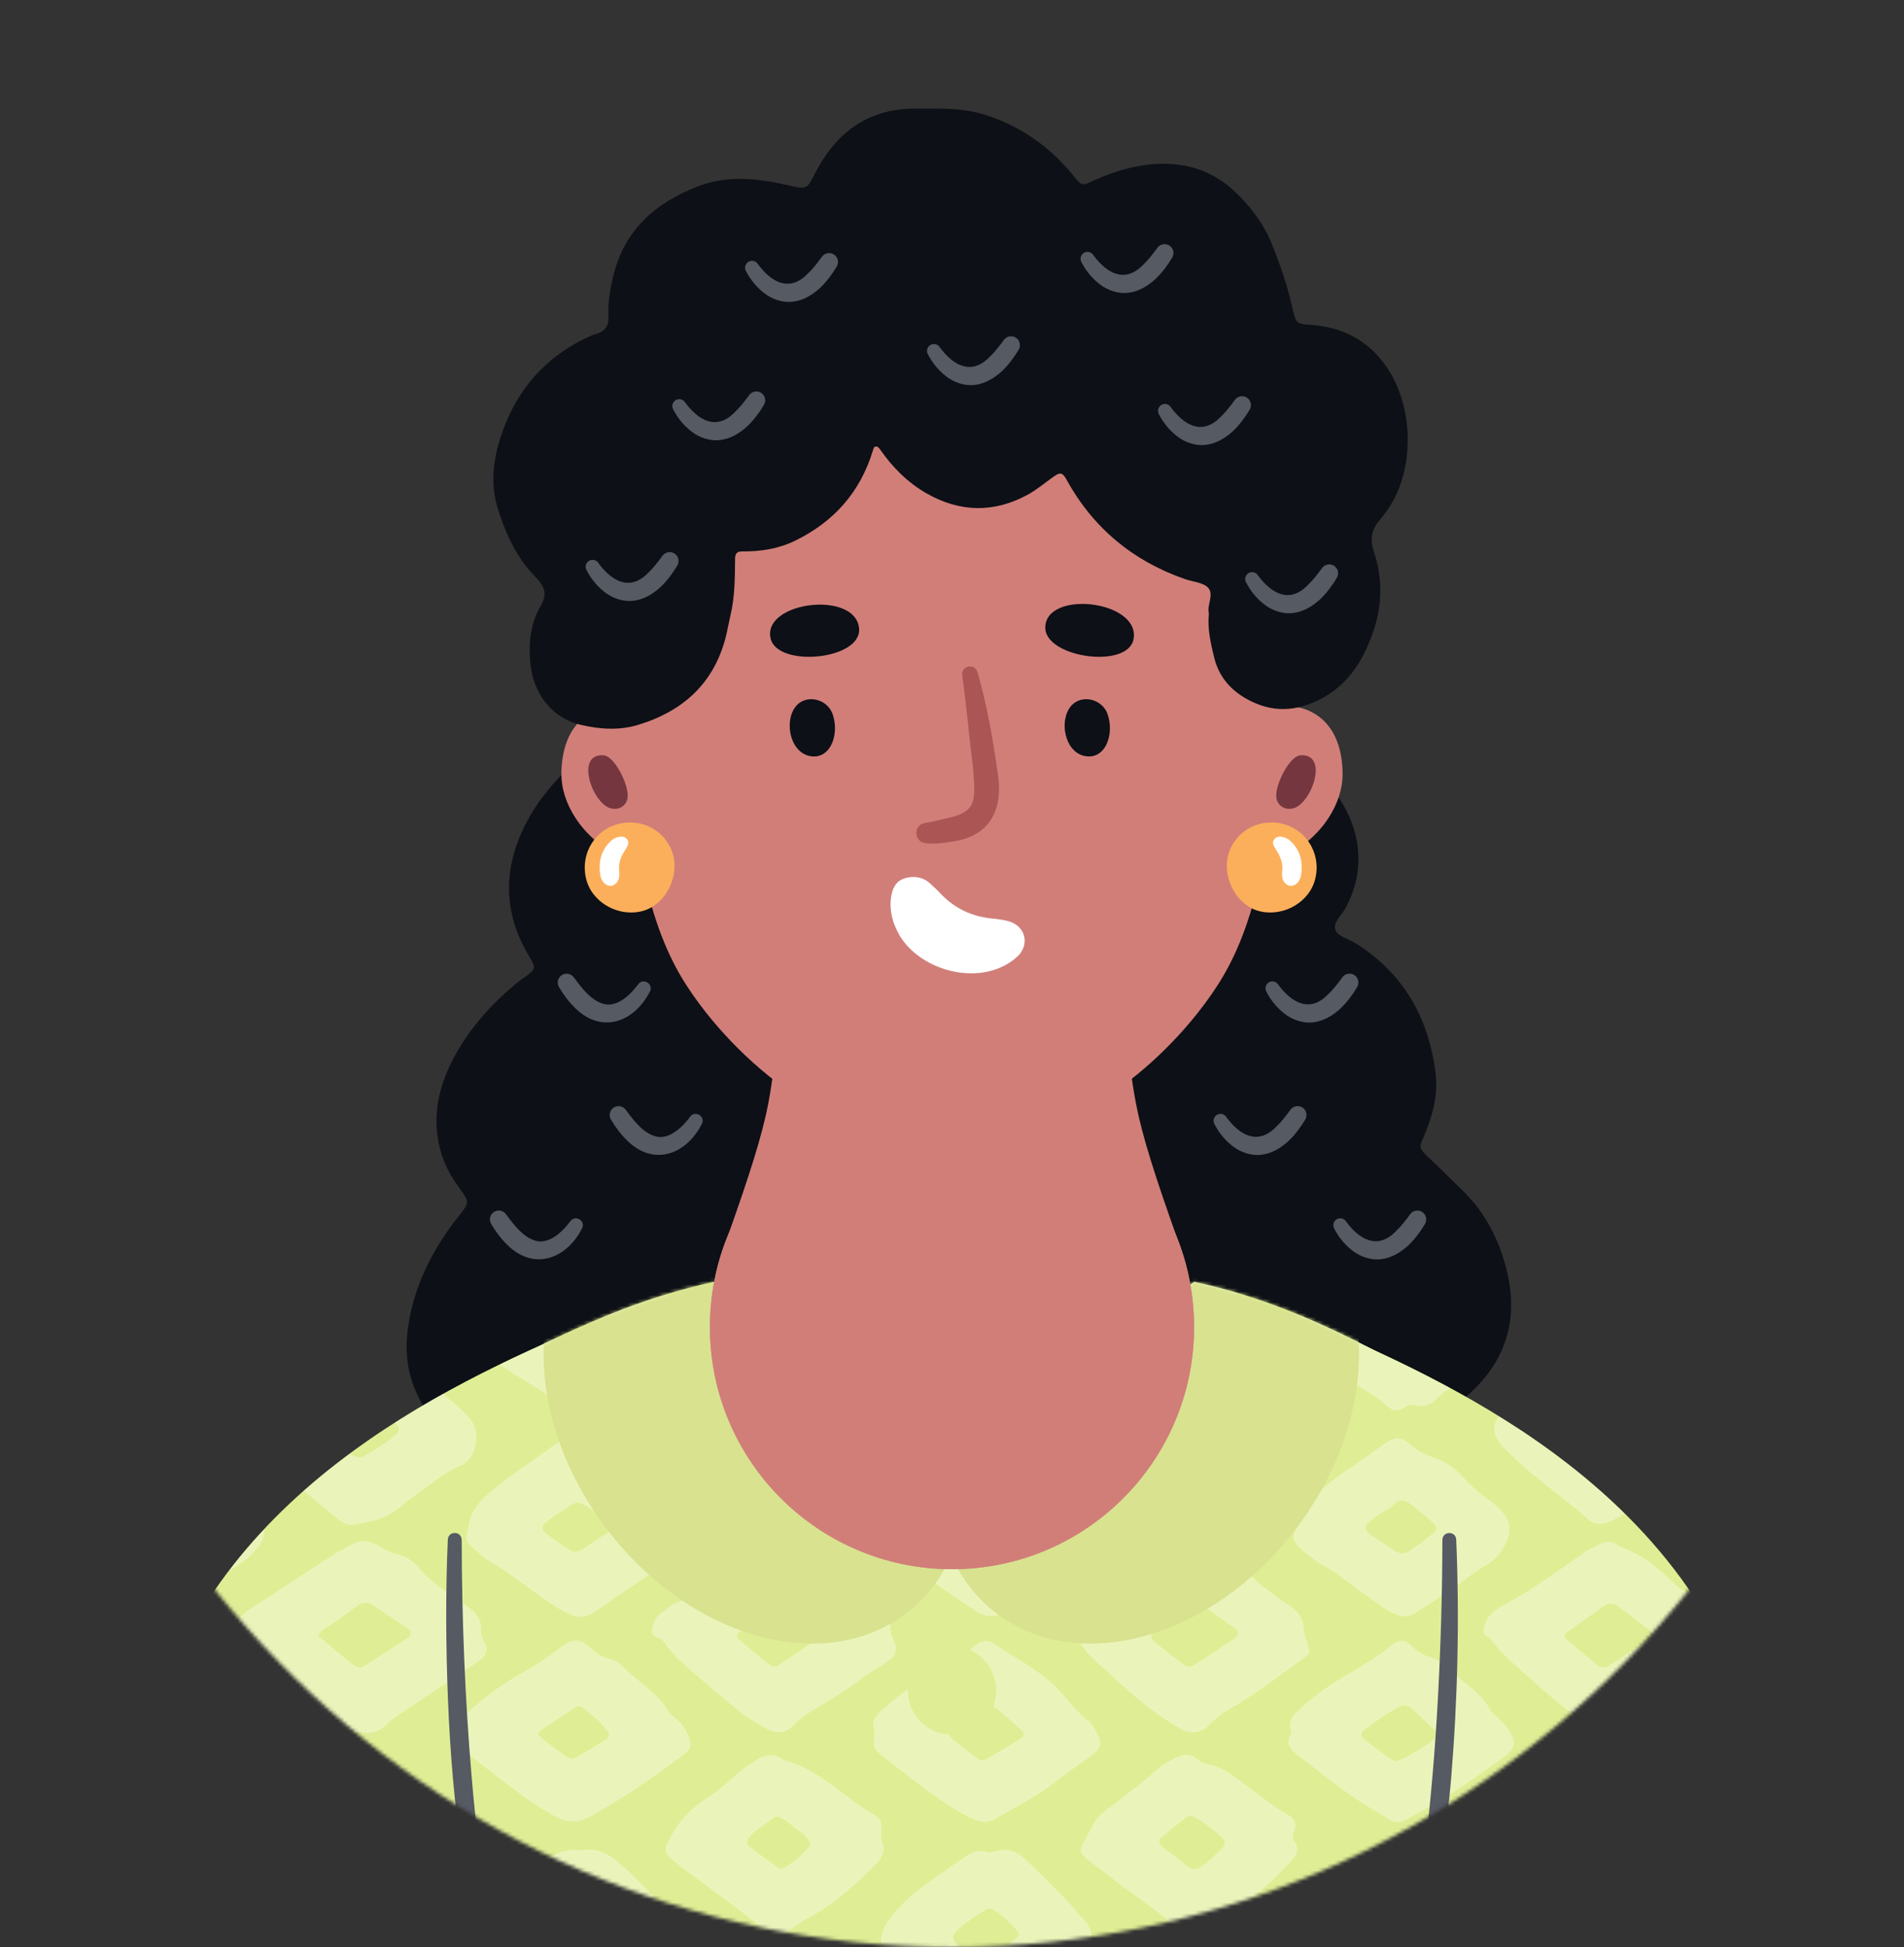 <svg width="533" height="545" viewBox="0 0 533 545" fill="none" xmlns="http://www.w3.org/2000/svg">
<rect x="0" y="0" width="533" height="545" fill="#333333" stroke="none"/>
<mask id="mask0_472_24018" style="mask-type:luminance" maskUnits="userSpaceOnUse" x="0" y="0" width="533" height="545">
<path d="M266.5 544.98C413.684 544.98 533 422.982 533 272.49C533 121.998 413.684 0 266.5 0C119.316 0 0 121.998 0 272.49C0 422.982 119.316 544.98 266.5 544.98Z" fill="white"/>
</mask>
<g mask="url(#mask0_472_24018)">
<path d="M262.63 187.28C284.63 187.06 306.32 189.56 327.66 194.93C336.24 197.09 344.42 200.35 352.26 204.43C359.36 208.13 365.63 212.93 371.16 218.78C378.93 227 384.2 240.55 376.54 254.39C375.46 256.35 372.89 258.35 373.93 260.52C374.69 262.11 377.42 262.74 379.23 263.86C392.8 272.26 399.9 284.75 401.86 300.31C402.63 306.41 401.05 312.28 398.68 317.88C397.54 320.57 396.71 321.07 399.88 323.94C403.07 326.82 406.01 329.96 409.13 332.92C415.9 339.36 419.9 347.39 421.96 356.31C425.28 370.7 420.75 382.53 409.36 391.79C407.36 393.41 405.3 394.98 403.13 396.35C394.6 401.75 385.65 402.98 376.12 399.08C373.81 398.14 371.57 395.51 369.14 396.72C367.25 397.66 366.23 400.3 364.77 402.15C360.71 407.29 355.75 411.38 349.86 414.22C342.05 417.98 333.77 420.68 325.14 420.88C313.42 421.16 302.62 417.88 293.92 409.48C291.45 407.1 289.25 404.44 286.91 401.92C286.2 401.16 285.44 401.21 284.74 401.95C281.95 404.93 279.32 408.08 276.36 410.87C270.98 415.94 264.78 419.58 257.64 421.85C248.72 424.68 240.26 423.45 231.9 420.04C224.15 416.88 217.91 411.71 212.79 405.16C209.88 401.44 207.03 397.66 204.82 393.46C204.13 392.14 203.19 392.34 202.28 393.27C200.32 395.26 198.34 397.23 196.43 399.27C193.15 402.76 189.26 405.42 185.11 407.71C176.31 412.58 167.09 415.26 156.8 415.02C147.41 414.8 139.03 412.35 131.35 407.21C124.2 402.42 118.94 396.07 115.82 387.97C113.41 381.72 113.43 375.33 114.65 368.92C116.41 359.7 120.41 351.42 125.82 343.8C126.19 343.27 126.56 342.74 126.96 342.24C132.11 335.68 131.71 337.13 127.45 330.87C125.37 327.82 123.88 324.56 123.03 320.94C120.89 311.84 122.99 303.44 127.32 295.53C131.81 287.33 138.01 280.5 145.28 274.64C145.95 274.1 146.7 273.67 147.38 273.14C149.94 271.12 150.05 270.83 148.23 267.84C142.58 258.53 140.91 248.56 144.08 238.16C146.22 231.13 150.07 224.86 154.95 219.3C165.62 207.14 178.92 199.32 194.44 195C202.33 192.81 210.21 191.16 218.48 190.86C225.09 190.62 231.62 189 238.25 188.32C242.3 187.91 246.34 187.37 250.42 187.29C254.5 187.21 258.59 187.27 262.67 187.27L262.63 187.28Z" fill="#0D1016"/>
<path d="M376.821 341.89C380.481 346.86 385.521 349.87 390.631 344.74C392.111 343.36 393.441 341.66 394.731 339.88C395.531 338.74 397.111 338.48 398.231 339.29C399.281 340.05 399.551 341.48 398.911 342.57C397.651 344.7 396.141 346.74 394.231 348.58C392.161 350.46 389.631 352.07 386.701 352.42C383.741 352.81 380.651 351.71 378.421 349.9C376.271 348.18 374.731 346.23 373.451 343.79C372.971 342.83 373.351 341.67 374.311 341.19C375.221 340.73 376.301 341.06 376.831 341.89H376.821Z" fill="#555A63"/>
<path d="M343.29 312.661C346.95 317.631 351.99 320.651 357.11 315.511C358.59 314.131 359.92 312.431 361.21 310.651C362.01 309.511 363.59 309.251 364.71 310.061C365.76 310.821 366.03 312.251 365.39 313.341C364.13 315.471 362.62 317.511 360.71 319.351C358.64 321.231 356.11 322.841 353.18 323.191C350.22 323.581 347.13 322.481 344.9 320.671C342.75 318.951 341.21 317.001 339.93 314.561C339.45 313.601 339.83 312.441 340.79 311.961C341.7 311.501 342.78 311.831 343.31 312.661H343.29Z" fill="#555A63"/>
<path d="M357.83 275.59C361.49 280.56 366.53 283.57 371.64 278.44C373.12 277.06 374.45 275.36 375.74 273.58C376.54 272.44 378.12 272.17 379.24 272.99C380.29 273.75 380.56 275.18 379.92 276.27C378.66 278.4 377.15 280.44 375.24 282.28C373.17 284.16 370.64 285.77 367.71 286.12C364.75 286.51 361.66 285.41 359.43 283.6C357.28 281.88 355.74 279.93 354.46 277.49C353.98 276.53 354.36 275.37 355.32 274.89C356.23 274.43 357.31 274.76 357.84 275.59H357.83Z" fill="#555A63"/>
<path d="M162.95 343.79C158.62 352.31 149.58 355.74 142.17 348.58C140.26 346.74 138.75 344.7 137.49 342.57C136.79 341.39 137.18 339.86 138.36 339.16C139.49 338.49 140.93 338.82 141.67 339.88C143.92 342.94 146.74 346.65 150.41 347.38C154.03 348.06 157.64 344.57 159.67 341.77C161.08 339.89 164 341.71 162.96 343.79H162.95Z" fill="#555A63"/>
<path d="M196.481 314.57C192.151 323.09 183.111 326.52 175.701 319.36C173.791 317.52 172.281 315.48 171.021 313.35C170.321 312.17 170.711 310.64 171.891 309.94C173.021 309.27 174.461 309.6 175.201 310.65C177.451 313.71 180.271 317.42 183.941 318.15C187.561 318.84 191.171 315.34 193.201 312.54C194.611 310.66 197.531 312.48 196.491 314.56L196.481 314.57Z" fill="#555A63"/>
<path d="M181.941 277.5C177.611 286.02 168.571 289.45 161.161 282.29C159.251 280.45 157.741 278.41 156.481 276.28C155.781 275.1 156.171 273.57 157.351 272.87C158.481 272.2 159.921 272.53 160.661 273.58C162.911 276.64 165.731 280.35 169.401 281.08C173.021 281.77 176.631 278.27 178.661 275.47C180.071 273.59 182.991 275.41 181.951 277.49L181.941 277.5Z" fill="#555A63"/>
<path d="M180.46 469C177.78 476.02 174.51 482.69 170.59 488.81C161.34 503.49 148.58 514.88 132.25 519.42C132.11 519.45 131.94 519.49 131.8 519.52C92.57 530.21 36.82 516.56 36.82 516.56C37.23 505.8 38.75 495.76 41.19 486.47C42.08 483.07 43.05 479.76 44.18 476.57C44.32 476.12 44.49 475.64 44.66 475.19C67.63 410.89 134.96 383.31 171.07 367.97C171.21 368.04 171.31 368.14 171.45 368.21C191.94 381.14 195.45 429.9 180.46 469Z" fill="#DFEE95"/>
<path d="M496.201 516.55C496.201 516.55 440.421 530.2 401.191 519.51C401.051 519.48 400.911 519.44 400.781 519.41C381.491 514.05 367.181 499.09 357.691 480.48C355.801 476.8 354.081 472.95 352.571 468.99C337.581 429.89 341.091 381.13 361.581 368.2C361.721 368.13 361.821 368.03 361.961 367.96C378.841 375.15 402.571 385.02 425.411 400.08C425.821 400.36 426.231 400.63 426.681 400.91C427.161 401.25 427.681 401.56 428.191 401.94C455.871 420.75 481.771 447.43 491.841 486.46C494.281 495.74 495.791 505.79 496.211 516.55H496.201Z" fill="#DFEE95"/>
<path d="M401.22 386.67C378.52 374.47 359.36 364.12 334.27 358.78C331.21 361.19 282.14 396.98 266.53 436.94C250.88 396.88 202.75 360.94 199.93 358.74C180.15 363.23 163.12 369.82 131.77 386.66C131.77 386.66 126.96 424.21 129.54 484.18C130.02 494.94 130.74 506.46 131.74 518.64V518.71C131.77 518.99 131.77 519.23 131.81 519.5C134.77 554.3 140.3 594.26 150.04 637.35C169.68 724.35 171.84 754.03 266.2 759.25V759.28C266.61 759.25 266.41 759.25 266.82 759.28V759.25C361.18 754.02 363.41 724.17 382.98 637.35C392.71 594.26 398.25 554.3 401.21 519.5V519.33C403.2 495.74 404.03 474.56 404.2 456.37C404.61 412.84 401.24 386.67 401.24 386.67H401.22Z" fill="#DFEE95"/>
<g opacity="0.35">
<path d="M134.64 456.09C134.85 452.93 133.04 451.21 130.63 449.44C126.21 446.19 121.33 443.52 117.67 439.21C116.05 437.29 113.87 435.61 111.29 434.98C109.28 434.49 107.53 433.62 105.79 432.54C103.45 431.1 100.91 430.93 98.41 432.28C96.63 433.24 94.831 434.19 93.13 435.29C85.391 440.29 77.691 445.34 69.981 450.37C68.581 451.28 67.3 452.33 66.421 453.79C65.311 455.63 65.51 456.78 67.441 458.33C68.02 458.79 68.63 459.18 68.93 459.87C70.091 462.49 72.3 464.2 74.231 466.17C77.871 469.86 81.971 472.99 86.02 476.18C89.061 478.57 92.24 480.77 95.35 483.07C97.201 484.44 99.251 485.13 101.81 484.92C104.31 485.26 106.57 484.5 108.52 482.4C109.75 481.08 111.4 480.12 112.92 479.09C119.79 474.45 126.69 469.84 133.57 465.22C134.03 464.91 134.52 464.63 134.9 464.24C136.01 463.12 136.66 461.8 135.9 460.26C135.24 458.93 134.52 457.65 134.62 456.1L134.64 456.09ZM114.2 458.39C110.07 461.12 105.89 463.78 101.71 466.44C101.42 466.63 101.01 466.62 100.45 466.76C99.951 466.51 99.24 466.27 98.671 465.84C97.221 464.72 95.831 463.52 94.421 462.34C92.611 460.83 90.811 459.31 89.001 457.8C90.231 455.61 92.66 454.94 94.49 453.51C96.371 452.04 98.32 450.67 100.28 449.31C101.61 448.39 103.03 448.32 104.41 449.24C107.62 451.38 110.83 453.51 113.99 455.71C115.21 456.56 115.29 457.68 114.21 458.4L114.2 458.39Z" fill="white"/>
<path d="M245.82 449.84C240.56 446.46 235.36 442.97 230.94 438.44C229.53 437 227.94 435.64 225.95 435.03C223.82 434.37 221.77 433.61 219.93 432.32C218.8 431.52 217.55 431.56 216.23 431.96C214.44 432.51 212.83 433.37 211.29 434.4C208.69 436.15 206.09 437.91 203.49 439.65C198.76 442.83 194.4 446.58 189 448.74C187.51 449.34 186.3 450.65 184.96 451.63C183.34 452.82 182.68 454.58 182.52 456.42C182.37 458.1 184.2 458.08 185.13 458.86C185.82 459.43 186.26 460.3 186.87 460.98C188.08 462.36 189.21 463.85 190.58 465.05C196 469.77 201.43 474.49 207.02 479.02C209.3 480.86 211.91 482.32 214.47 483.78C217.37 485.44 220.13 485.19 222.47 482.61C224.36 480.53 226.75 479.15 229.14 477.74C233.42 475.2 237.67 472.61 241.59 469.51C243.17 468.26 245.01 467.34 246.7 466.23C247.77 465.53 248.86 464.82 249.8 463.96C250.47 463.35 250.87 462.47 250.82 460.88C250.51 459.32 249.11 457.52 249.17 455.16C249.24 452.88 247.9 451.19 245.81 449.84H245.82ZM229.76 458.07C225.83 460.76 221.89 463.43 217.93 466.08C217.09 466.64 216.15 466.6 215.37 465.96C212.53 463.66 209.69 461.34 206.91 458.96C206.07 458.24 206.12 457.39 207.11 456.72C210.6 454.36 214.11 452.01 217.58 449.61C218.59 448.91 219.5 448.72 220.58 449.48C223.58 451.58 226.63 453.61 229.62 455.73C230 456 230.14 456.62 230.35 457.01C230.11 457.46 230.03 457.9 229.77 458.08L229.76 458.07Z" fill="white"/>
<path d="M364.95 455.68C364.76 452.6 363.04 450.68 360.57 449.1C356.07 446.22 351.95 442.85 348.12 439.1C346.3 437.31 344.28 435.6 341.76 434.79C339.82 434.17 337.93 433.51 336.27 432.28C334.77 431.16 333.13 431.31 331.56 432.1C329.75 433.01 327.94 433.93 326.27 435.05C321.69 438.13 317.23 441.41 312.62 444.44C309.56 446.46 306.28 448.15 303.15 450.08C301.42 451.15 299.87 452.4 299.27 454.54C298.69 456.62 298.69 456.82 300.82 458.43C301.39 458.86 302.09 459.27 302.43 459.86C304.43 463.28 307.57 465.64 310.38 468.26C316.04 473.52 321.83 478.66 328.5 482.67C330.08 483.62 331.58 484.72 333.47 484.82C335.49 484.98 337.14 484.27 338.45 482.84C340.09 481.06 341.99 479.61 344.08 478.43C351.16 474.44 357.53 469.41 364.12 464.72C367 462.67 366.96 462.66 365.65 458.88C365.29 457.85 365 456.76 364.93 455.68H364.95ZM346.51 457.43C346.37 457.64 346.15 458.21 345.74 458.49C341.92 461.05 338.08 463.58 334.23 466.09C333.17 466.78 332.12 466.52 331.17 465.78C328.56 463.75 325.93 461.74 323.34 459.68C321.94 458.56 321.86 457.48 323.18 456.56C326.66 454.16 330.2 451.84 333.74 449.52C334.71 448.88 335.68 448.66 336.78 449.45C339.76 451.6 342.8 453.67 345.79 455.8C346.23 456.11 346.66 456.51 346.51 457.44V457.43Z" fill="white"/>
<path d="M110.88 398.611C111.27 398.951 111.47 399.511 111.74 399.931C111.58 400.341 111.53 400.761 111.3 400.991C108.57 403.801 105.13 405.611 101.82 407.591C100.99 408.091 100.03 407.971 99.15 407.611C98.7 407.431 98.26 407.191 97.87 406.901C93.5 410.131 89.2 413.541 85.04 417.221C88.24 419.891 91.43 422.571 94.64 425.221C95.93 426.281 97.41 427.061 99.21 426.741C103.75 425.931 108.24 425.051 111.91 421.871C114 420.071 116.25 418.451 118.52 416.871C121.82 414.581 124.8 411.901 128.67 410.321C131.95 408.971 133.27 405.751 133.33 402.171C133.35 400.021 132.62 398.141 131.16 396.641C129.49 394.931 127.78 393.231 125.92 391.741C125.27 391.221 124.68 390.651 124.06 390.101C119.54 392.621 114.99 395.341 110.45 398.241C110.59 398.361 110.74 398.481 110.88 398.601V398.611Z" fill="white"/>
<path d="M452.86 432.491C451.19 431.151 449.42 431.371 447.66 432.251C446.18 432.991 444.67 433.731 443.31 434.671C436.17 439.581 429.26 444.821 421.56 448.901C419.21 450.141 416.64 451.631 415.72 454.541C415.45 455.401 415.18 456.381 415.36 457.201C415.48 457.721 416.52 457.981 416.99 458.501C418.59 460.251 419.97 462.241 421.71 463.831C426.47 468.191 431.3 472.491 436.25 476.641C439.07 479.011 442.14 481.081 445.16 483.211C446.53 484.171 448.08 484.791 449.66 484.811C451.37 484.771 452.59 484.001 453.76 483.041C456.19 481.061 458.47 478.781 461.18 477.291C467.68 473.721 473.25 468.771 479.71 465.191C480.19 464.921 480.65 464.601 481.07 464.241C481.95 463.481 482.49 462.611 482.54 461.561C480.11 456.631 477.43 451.911 474.49 447.451C472.14 445.941 469.83 444.381 467.88 442.471C463.59 438.261 459.02 434.751 453.31 432.821C453.14 432.761 453 432.621 452.85 432.511L452.86 432.491ZM462.65 457.591C462.46 457.901 462.34 458.321 462.07 458.511C458.24 461.081 454.41 463.651 450.55 466.171C449.34 466.961 448.08 466.831 446.96 465.901C444.13 463.541 441.3 461.181 438.5 458.781C437.86 458.231 437.78 457.461 438.52 456.931C441.97 454.451 445.44 452.031 448.91 449.581C450.28 448.611 451.65 448.591 453 449.611C456.09 451.941 459.18 454.281 462.24 456.641C462.48 456.831 462.52 457.271 462.66 457.601L462.65 457.591Z" fill="white"/>
<path d="M170.66 464.311C168.47 463.761 166.73 462.621 165.04 461.041C162.31 458.521 160.23 458.621 157.15 460.911C154.19 463.111 151.31 465.441 148.04 467.171C142.3 470.201 137.02 473.841 132.17 478.171C130.11 480.001 128.16 481.551 129.49 484.821C127.87 488.241 130.21 490.331 132.57 492.131C139.9 497.701 146.93 503.691 155.05 508.191C158.62 510.171 161.55 510.431 165.34 508.351C174.44 503.361 182.86 497.431 191.16 491.301C193.55 489.541 193.79 488.371 192.57 485.621C191.81 483.911 190.88 482.361 189.41 481.141C188.56 480.431 187.57 479.761 187.03 478.841C183.92 473.601 178.52 470.731 174.44 466.501C173.4 465.411 172.14 464.671 170.66 464.301V464.311ZM169.82 486.711C167.03 488.491 164.21 490.221 161.35 491.891C160.53 492.371 159.48 492.291 158.71 491.741C156.16 489.941 153.65 488.081 151.21 486.151C150.54 485.621 150.72 484.751 151.42 484.271C154.62 482.101 157.84 479.971 161.08 477.851C161.74 477.421 162.54 477.401 163.15 477.891C165.74 479.961 168.19 482.181 170.27 484.781C170.38 484.921 170.4 485.121 170.53 485.441C170.34 485.811 170.22 486.461 169.83 486.711H169.82Z" fill="white"/>
<path d="M130.24 507.97C126.91 505.66 123.49 503.471 120.29 500.991C115.6 497.351 110.82 494.01 104.81 492.9C103.92 492.74 103.07 492.291 102.25 491.871C100.27 490.871 98.34 491.1 96.38 491.91C94.49 492.69 92.8 493.781 91.2 495.051C87.88 497.681 84.71 500.561 81.15 502.821C75.96 506.121 72.68 510.85 69.76 516.03C68.98 517.4 69.18 518.51 70.12 519.54C70.99 520.48 71.98 521.33 73 522.111C73.16 522.231 73.32 522.35 73.48 522.47C91.63 524.22 113.51 524.53 131.81 519.54C131.83 519.75 131.85 519.971 131.87 520.191C132.88 519.101 133.39 517.821 132.42 516.371C131.52 515.041 131.4 513.691 131.99 512.181C132.73 510.281 131.74 509.021 130.26 507.991L130.24 507.97ZM111.47 516.371C108.87 518.691 106.51 521.301 103.46 523.071C103.16 523.241 102.74 523.19 102.08 523.29C101.65 523.14 100.87 523.021 100.29 522.631C97.7 520.861 95.15 519.03 92.63 517.17C91.53 516.36 91.42 515.2 92.38 514.35C94.6 512.41 96.84 510.49 99.19 508.71C100.47 507.74 102.03 507.811 103.33 508.801C105.98 510.801 108.57 512.871 111.17 514.931C111.63 515.301 111.89 516.001 111.46 516.371H111.47Z" fill="white"/>
<path d="M171.04 369.41C171.29 369.62 171.38 370.04 171.6 370.49C171.39 370.88 171.26 371.52 170.87 371.78C167.99 373.73 165.07 375.63 162.14 377.5C161.5 377.91 160.7 377.91 160.05 377.48C158.58 376.51 157.14 375.51 155.68 374.52C154.82 374.93 153.99 375.3 153.1 375.73C148.85 377.63 144.39 379.7 139.83 381.92C145.8 385.97 152.29 389.25 157.86 393.88C159.2 394.99 160.84 395.22 162.52 394.27C163.65 393.63 164.84 393.19 166.22 393.56C168.2 394.1 169.77 393.23 171.32 392.08C174.72 389.55 178.23 387.16 181.61 384.6C185 382.02 187.97 379.02 190.39 375.47C192.02 373.09 192.24 370.32 193.03 367.72C192.74 366.1 191.76 364.99 190.57 364.1C189.61 363.37 188.61 362.69 187.64 361.98C181.91 363.68 176.07 365.73 169.76 368.3C170.19 368.69 170.61 369.07 171.05 369.42L171.04 369.41Z" fill="white"/>
<path d="M47.5 508.11C56.05 502.96 64.36 497.5 72.31 491.49C75.36 489.18 75.56 488.58 73.99 485.09C73.39 483.75 72.9 482.37 71.81 481.29C68.53 478.05 65.45 474.58 62 471.54C58.98 468.87 56.21 465.75 52.39 464.17C51.5 463.8 50.65 463.42 49.83 462.98C47.95 466.91 46.18 470.95 44.66 475.19C44.49 475.64 44.32 476.12 44.18 476.57C44.07 476.89 43.97 477.22 43.86 477.54C44.26 477.59 44.67 477.72 45.06 478.06C47.45 480.07 49.84 482.07 52.18 484.13C52.56 484.46 52.73 485.04 53.05 485.59C52.74 486.04 52.53 486.62 52.12 486.88C49.49 488.56 46.84 490.2 44.16 491.79C42.74 492.63 41.34 492.33 40.04 491.39C38.84 496.8 37.92 502.43 37.37 508.32C40.81 510.56 43.87 510.3 47.5 508.12V508.11Z" fill="white"/>
<path d="M304.93 481.85C301.14 479.15 298.66 475.18 295.38 471.97C290.32 467.03 284.02 464.02 278.31 460.1C276.66 458.97 274.9 459.01 273.24 460.44C269.88 463.33 266.14 465.68 262.24 467.78C257.19 470.49 252.53 473.72 248.21 477.51C245.9 479.54 243.51 481.3 244.78 484.46C244.52 489.28 244.4 489.53 247.51 491.89C255.26 497.78 262.68 504.13 271.43 508.66C274.18 510.09 276.43 510.48 279.13 508.84C284.63 505.51 290.46 502.72 295.53 498.66C298.26 496.48 301.14 494.49 304 492.48C308.87 489.06 309.06 488.24 305.93 483.15C305.64 482.68 305.36 482.15 304.93 481.85ZM285.75 486.64C282.48 488.65 279.16 490.56 275.84 492.48C275.16 492.87 274.4 492.8 273.77 492.33C271.3 490.44 268.83 488.56 266.42 486.6C265.56 485.9 265.64 484.92 266.45 484.25C269.42 481.8 272.61 479.67 275.99 477.82C276.45 477.57 277.02 477.52 277.54 477.38C278.07 477.65 278.62 477.82 279.02 478.16C281.38 480.18 283.72 482.22 286.02 484.31C286.89 485.1 286.63 486.09 285.76 486.63L285.75 486.64Z" fill="white"/>
<path d="M326.75 364.65C327.97 365.59 329.19 366.54 330.42 367.47C333.12 369.52 334.48 369.52 337.36 367.42C338.55 366.56 339.58 365.49 341.06 365.07C343.16 364.47 344.88 363.27 346.53 361.93C342.58 360.75 338.52 359.69 334.27 358.78C333.62 359.3 330.84 361.35 326.74 364.64L326.75 364.65Z" fill="white"/>
<path d="M479.05 491.401C484.32 495.531 489.571 499.671 495.081 503.471C494.321 497.561 493.261 491.861 491.841 486.461C490.591 481.611 489.091 476.951 487.371 472.471C485.041 474.101 482.761 475.801 480.531 477.581C478.011 479.581 476.291 481.661 476.961 485.231C476.251 487.621 476.871 489.691 479.061 491.411L479.05 491.401Z" fill="white"/>
<path d="M346.26 381.12C344.21 378.89 341.81 377.27 338.63 377.08C337.75 377.03 336.68 376.81 336.05 376.27C333.55 374.11 331.38 374.97 329.03 376.56C320.91 382.03 313.2 388.05 305.5 394.07C304.64 394.74 303.85 395.6 303.3 396.53C301.86 398.95 301.64 401.45 303.61 403.71C305.06 405.37 306.58 407.01 308.28 408.42C313.1 412.43 318.04 416.3 322.88 420.28C325.02 422.04 326.98 424.01 329.13 425.75C330.65 426.98 332.32 427.4 334.23 426.22C336.26 424.96 338.42 423.9 340.57 422.83C344.25 420.99 347.05 417.95 350.39 415.66C352.81 414 354.89 411.72 357.75 410.86C359.68 410.28 361.02 409.34 361.98 407.63C362.99 405.83 363.77 403.99 363.75 402.29C363.68 398.89 362.16 396.6 360.02 394.72C355.16 390.47 350.64 385.88 346.27 381.13L346.26 381.12ZM336.94 405.6C336.45 406.13 335.76 406.47 335.17 406.9C333.27 408.29 331.56 408.13 329.69 406.62C321.77 400.24 322.16 402.43 329.66 395.99C330.76 395.04 332.09 394.34 333.35 393.6C333.8 393.33 334.37 393.26 334.95 393.08C335.45 393.29 336.06 393.38 336.42 393.73C338.64 395.89 341.76 397.04 343.31 399.93C342.32 403.09 338.89 403.51 336.94 405.6Z" fill="white"/>
<path d="M187.81 404.12C188.36 404.84 189.13 405.4 189.78 406.04C196.78 412.9 205 418.28 212.29 424.77C214.68 426.9 217.04 426.98 219.86 425.45C224.25 423.06 228.46 420.45 232.35 417.3C235.5 414.75 238.7 412.28 242.48 410.68C245.22 409.52 246.88 407.62 247.47 404.96C239.12 394.29 229.8 384.76 221.63 377.14C220.85 376.89 220.09 376.55 219.46 376.08C217.51 374.66 215.69 374.91 213.81 376.09C212.09 377.17 210.33 378.19 208.69 379.37C205.25 381.84 201.86 384.38 198.48 386.94C195.25 389.39 192.01 391.84 188.87 394.41C185.48 397.18 185.14 400.64 187.8 404.12H187.81ZM210.55 398.61C212.71 396.9 214.86 395.17 217.09 393.55C218.43 392.58 219.87 392.67 221.13 393.83C222.88 395.46 224.63 397.09 226.33 398.77C226.69 399.12 226.81 399.71 227.01 400.13C226.8 400.56 226.71 400.96 226.47 401.18C223.89 403.56 221.02 405.55 218.02 407.35C216.57 408.22 215.18 408.03 213.94 406.96C212.69 405.88 211.46 404.76 210.28 403.6C207.67 401.02 207.69 400.88 210.56 398.6L210.55 398.61Z" fill="white"/>
<path d="M420.44 404.6C421.29 405.57 422.27 406.42 423.18 407.33C429.71 413.88 437.52 418.91 444.38 425.07C446.43 426.91 448.54 426.87 451 425.7C452.32 425.07 453.59 424.38 454.84 423.66C446.5 415.43 437.45 408.22 428.18 401.93C427.66 401.55 427.15 401.24 426.67 400.9C426.22 400.62 425.81 400.35 425.4 400.07C423.47 398.8 421.53 397.65 419.6 396.45C417.61 399.09 417.89 401.68 420.44 404.59V404.6Z" fill="white"/>
<path d="M363.1 375.47C363.76 376.34 364.53 377.18 365.4 377.83C368.36 380.02 371.35 382.18 374.4 384.25C379.13 387.45 384.32 389.95 388.62 393.79C389.85 394.89 391.21 395.07 392.68 394.2C393.79 393.55 394.92 392.84 396.31 393.4C398.51 393.97 400.4 393.15 401.89 391.72C403.15 390.51 404.53 389.48 405.96 388.53C398.62 384.55 391.41 381.01 384.59 377.87C377.41 374.18 370.35 370.81 363.08 367.82C362.79 368.46 362.52 369.11 362.29 369.81C361.57 372 361.77 373.76 363.09 375.47H363.1Z" fill="white"/>
<path d="M172.25 408.87C169.13 407.64 166.32 406.01 163.54 404.21C159.76 401.76 158.75 401.9 155.12 404.5C151.08 407.4 147 410.23 142.96 413.13C141.47 414.2 140.03 415.35 138.6 416.51C135.17 419.28 132.05 421.98 131.21 426.92C130.53 430.93 129.8 430.88 132.61 433.46C134.23 434.94 135.94 436.43 137.85 437.47C140.62 438.98 143.09 440.87 145.61 442.72C148.73 445.01 151.88 447.24 155.09 449.41C156.46 450.33 157.95 451.07 159.44 451.79C161.99 453.02 164.29 452.7 166.67 451.02C172.98 446.57 179.4 442.27 185.83 437.99C188.36 436.31 190.27 434.16 191.65 431.49C191.98 430.85 192.29 430.2 192.49 429.8C192.17 426.67 191.56 424.01 188.98 422.3C185.57 420.05 182.78 417.11 179.81 414.35C177.52 412.22 175.16 410.01 172.25 408.86V408.87ZM170.66 428.56C168.07 430.32 165.46 432.05 162.84 433.76C161.62 434.56 160.38 434.43 159.21 433.67C158.13 432.97 157.09 432.2 156.03 431.48C150.39 427.61 150.28 427.65 156.41 423.53C157.02 423.12 157.69 422.79 158.29 422.36C161.18 420.27 161.83 419.66 165.6 422.52C167.36 423.86 169.05 425.28 170.74 426.7C170.99 426.91 171.07 427.32 171.23 427.64C171.04 427.95 170.93 428.37 170.66 428.55V428.56Z" fill="white"/>
<path d="M221.23 540.09C222.58 539.13 223.84 538.08 225.34 537.32C232.99 533.42 239.3 527.79 245.23 521.7C246.96 519.92 248.12 517.85 246.81 515.2C246.51 514.59 246.66 513.77 246.69 514.17C246.82 509.63 246.92 509.2 244.65 507.9C236.23 503.08 229.59 495.32 219.79 492.77C219.45 492.68 219.16 492.39 218.85 492.19C216.53 490.74 214.18 491.08 212.04 492.4C209.85 493.75 207.72 495.25 205.81 496.97C203.33 499.2 200.8 501.33 198.02 503.16C193.99 505.82 190.56 508.95 188.2 513.36C185.65 518.14 185.4 518.13 189.37 521.5C189.65 521.74 189.93 521.98 190.22 522.21C198 528.11 206.08 533.63 213.59 539.89C216.11 541.99 218.58 541.97 221.21 540.09H221.23ZM209.44 514.71C211.44 512 214.42 510.46 217.04 508.51C217.17 508.42 217.39 508.46 217.57 508.43C217.92 508.53 218.31 508.55 218.6 508.73C219.53 509.32 220.5 509.87 221.31 510.6C223.28 512.37 225.95 513.47 226.93 516.23C225.06 519.04 222.41 520.97 219.62 522.72C218.94 523.15 218.15 522.99 217.55 522.55C214.87 520.64 212.2 518.71 209.6 516.7C209.01 516.24 208.97 515.35 209.45 514.7L209.44 514.71Z" fill="white"/>
<path d="M157.65 566.79C160.18 568.41 162.58 567.85 164.9 566.35C165.51 565.95 166.04 565.41 166.6 564.94C171.68 560.67 176.75 556.38 181.84 552.12C183.96 550.34 186.22 548.72 188.25 546.85C191.82 543.56 192.04 540.86 188.81 537.35C183.7 531.8 178.89 525.99 172.99 521.15C170.06 518.75 167.31 517.18 162.86 517.89C158.79 517.1 154.88 518.81 151.38 521.93C150.01 523.15 148.35 524.04 146.8 525.03C142.08 528.04 138.28 532.07 134.39 536.02C134.03 536.39 133.79 536.78 133.49 537.16C133.94 541.41 134.43 545.72 134.95 550.1C135.22 550.34 135.48 550.57 135.76 550.8C139.74 554.1 143.71 557.42 147.86 560.49C150.97 562.79 154.37 564.69 157.63 566.78L157.65 566.79ZM152.31 540.94C154.6 538.84 156.98 536.84 159.71 535.33C161.5 534.34 163.22 534.48 164.74 535.94C166.32 537.46 167.9 538.98 169.45 540.54C169.69 540.78 169.77 541.18 169.92 541.5C169.72 541.78 169.58 542.12 169.32 542.32C168.01 543.3 166.65 544.22 165.33 545.2C163.61 546.49 162.41 549.28 160.27 548.97C158.35 548.7 156.67 546.69 154.91 545.4C154.03 544.75 153.19 544.04 152.37 543.31C151.55 542.57 151.51 541.67 152.3 540.94H152.31Z" fill="white"/>
<path d="M404.23 465.871C403.4 464.981 402.1 464.361 400.9 464.011C398.73 463.381 396.94 462.441 395.27 460.801C393.15 458.721 391.69 458.801 389.43 460.621C385.68 463.641 381.62 466.141 377.45 468.531C372.64 471.281 368.11 474.421 364.04 478.211C362.08 480.031 360.11 481.741 361.59 485.201C359.51 487.901 361.37 489.831 363.58 491.481C370.36 496.551 376.81 502.131 384.16 506.381C392.07 510.961 389.8 511.401 398.51 506.651C406.12 502.491 413.13 497.401 420.17 492.351C424.46 489.271 424.84 487.591 421.77 483.331C421.13 482.451 420.28 481.711 419.51 480.931C418.73 480.141 417.68 479.521 417.18 478.591C414.16 473.021 408.37 470.301 404.25 465.871H404.23ZM394.4 491.401C393.37 492.101 392.11 492.461 390.95 492.981C390.17 492.631 389.44 492.431 388.87 492.011C386.49 490.301 384.14 488.561 381.83 486.761C380.74 485.921 380.83 485.001 382.06 484.071C384.98 481.861 387.96 479.751 391.18 477.981C392.63 477.191 393.95 476.981 395.2 478.151C397.73 480.521 400.21 482.931 402.71 485.321C400.57 488.191 397.24 489.461 394.41 491.381L394.4 491.401Z" fill="white"/>
<path d="M67.6 437.39C69.51 436.2 70.941 434.61 72.35 432.84C73.641 431.22 74.061 429.64 73.941 428.09C70.46 431.8 67.111 435.68 63.98 439.8C65.191 439 66.371 438.15 67.611 437.38L67.6 437.39Z" fill="white"/>
<path d="M52.12 519.14C50.511 517.78 48.45 516.87 46.501 517.45C45.41 517.78 44.361 517.91 43.31 517.96C45.861 518.47 49.06 519.08 52.791 519.7C52.571 519.51 52.34 519.33 52.12 519.14Z" fill="white"/>
<path d="M360.64 508.011C356.27 505.571 352.47 502.32 348.46 499.39C345.17 496.99 342.07 494.4 337.87 493.71C337 493.57 336.05 493.14 335.39 492.55C333.22 490.64 330.97 490.98 328.72 492.18C327.1 493.04 325.42 493.911 324.07 495.121C319.53 499.181 314.67 502.841 309.81 506.501C308.48 507.511 307.18 508.49 306.39 510.04C305.47 511.84 304.46 513.59 303.46 515.35C302.03 517.89 302.07 518.511 304.41 520.451C306.25 521.981 308.25 523.32 310.13 524.8C316.64 529.94 323.62 534.45 329.9 539.89C332.36 542.02 334.26 541.981 336.87 539.951C338.5 538.691 340.17 537.69 342.07 536.9C343.75 536.2 345.35 535.211 346.81 534.121C349.32 532.251 351.78 530.291 354.1 528.191C356.56 525.971 358.89 523.591 361.18 521.191C362.75 519.541 364.09 517.79 362.34 515.35C361.5 514.18 362.13 512.861 362.52 511.691C362.85 509.921 362.01 508.75 360.63 507.99L360.64 508.011ZM339.27 520.04C333.92 525.04 333.65 523.23 329.69 520.15C328.38 519.13 327.02 518.19 325.73 517.14C324.28 515.95 324.17 515.09 325.42 514.02C327.52 512.23 329.69 510.521 331.86 508.821C332.27 508.501 332.86 508.401 333.38 508.201C333.92 508.401 334.49 508.51 334.93 508.8C336.32 509.71 337.7 510.62 339 511.65C344.21 515.79 344.01 515.6 339.26 520.03L339.27 520.04Z" fill="white"/>
<path d="M275.56 420.72C276.01 420.43 276.511 420.23 277.021 419.98C277.551 420.19 278.13 420.29 278.55 420.61C281.03 422.47 283.511 424.34 285.911 426.3C286.961 427.16 286.85 428.17 285.68 429.02C283.31 430.73 280.901 432.39 278.471 434C277.141 434.88 275.62 434.95 274.32 434.06C272.64 432.91 271.01 431.69 269.39 430.45C268.35 432.6 267.391 434.76 266.541 436.94C263.671 429.6 259.71 422.4 255.14 415.51C254.24 416.19 253.341 416.86 252.461 417.57C249.671 419.85 247.101 422.04 246.991 426.01C246.971 426.67 246.421 427.36 246.031 427.97C244.931 429.68 245.411 431.14 246.741 432.41C247.671 433.3 248.651 434.14 249.711 434.87C256.061 439.27 262.43 443.64 268.8 448.01C270.16 448.95 271.57 449.84 272.94 450.76C276.02 452.84 278.91 452.93 282.081 450.62C288.761 445.74 295.621 441.1 302.411 436.37C302.711 436.16 303.02 435.96 303.31 435.72C305.4 433.99 305.69 431.28 306.93 429.6C306.87 427.04 305.531 424.11 303.481 422.4C299.531 419.1 295.58 415.81 291.86 412.25C290.29 410.74 288.43 409.3 286.43 408.51C285.57 408.17 284.781 407.73 283.971 407.33C280.431 411.93 277.101 416.72 274.161 421.65C274.641 421.34 275.111 421.01 275.591 420.7L275.56 420.72Z" fill="white"/>
<path d="M250.59 550.401C253.79 553.181 257.15 555.781 260.44 558.471C264.17 561.521 268.26 564.021 272.39 566.481C275.21 568.161 277.49 567.671 280.01 565.841C288.09 559.981 294.96 552.661 303.14 546.921C305.96 544.941 306.27 540.631 304.05 538.011C298.66 531.681 292.82 525.781 286.71 520.151C284.54 518.151 282.01 517.221 279.07 518.021C277.98 518.321 276.95 518.611 276.27 518.361C273.64 517.531 271.88 518.521 270.18 519.701C266.08 522.541 261.92 525.291 257.94 528.281C254.69 530.721 251.74 533.571 249.26 536.791C245.4 541.801 245.85 546.281 250.61 550.421L250.59 550.401ZM267.83 540.381C270.22 538.081 273.06 536.371 275.84 534.591C276.49 534.171 277.22 534.011 277.91 534.411C280.79 536.101 283.11 538.431 285.22 540.981C285.32 541.101 285.28 541.341 285.31 541.521C285.1 541.811 284.95 542.161 284.68 542.371C281.92 544.491 279.15 546.601 276.38 548.701C275.38 549.461 274.38 549.441 273.38 548.611C271.55 547.091 269.66 545.641 267.86 544.091C266.44 542.871 266.43 541.721 267.83 540.371V540.381Z" fill="white"/>
<path d="M478.18 520.04C479.07 518.58 479.41 516.97 478.42 514.96C478.2 514.51 478.33 513.88 478.33 513.91C478.39 509.39 478.43 509.34 475.72 507.4C471.83 504.62 467.78 502.04 463.99 499.13C460.76 496.65 457.72 494.04 453.45 493.5C452.42 493.37 451.41 492.68 450.5 492.08C448.72 490.9 446.94 491.12 445.29 492.09C443.24 493.3 441.28 494.69 439.37 496.12C436.72 498.11 434.25 500.34 431.54 502.23C426.96 505.41 422.56 508.68 420.54 514.19C420.36 514.7 419.96 515.13 419.67 515.6C418.19 518.01 418.21 518.49 420.32 520.17C421.62 521.21 422.97 522.2 424.32 523.18C443.94 524.53 464.19 522.27 478.18 520.03V520.04ZM444.7 511.15C445.79 510.17 447.06 509.38 448.3 508.59C448.74 508.31 449.33 508.28 449.88 508.12C450.4 508.35 450.97 508.49 451.39 508.81C453.88 510.71 456.36 512.63 458.81 514.59C459.93 515.49 459.93 516.27 458.93 517.37C458.44 517.92 457.92 518.45 457.35 518.92C450.93 524.25 450.93 524.35 444.74 519.77C437.88 514.71 439.64 515.68 444.7 511.13V511.15Z" fill="white"/>
<path d="M394.71 404.21C393.75 403.32 392.66 402.63 390.94 402.57C389.57 402.76 388.2 403.65 386.84 404.63C383.54 406.99 380.28 409.4 376.88 411.61C373.61 413.74 370.66 416.19 367.84 418.88C365.66 420.96 363.64 422.98 363.42 426.25C363.31 427.84 361.58 429.15 362.25 430.94C362.92 432.74 364.51 433.83 365.92 435C367.33 436.17 368.83 437.3 370.45 438.15C372.43 439.19 374.2 440.47 375.97 441.8C379.66 444.56 383.45 447.19 387.17 449.92C388.38 450.81 389.67 451.44 391.07 451.96C392.75 452.58 394.34 452.57 395.85 451.62C399.58 449.25 403.35 446.93 406.99 444.42C410.02 442.32 412.77 439.84 416.03 438.07C418.18 436.9 419.69 435.05 420.96 432.95C423.33 429.05 423.11 425.8 419.99 422.53C419.23 421.73 418.4 420.96 417.49 420.35C414.42 418.26 411.73 415.77 409.2 413.06C407.03 410.75 404.43 408.93 401.4 407.98C398.87 407.19 396.65 406.03 394.73 404.23L394.71 404.21ZM401.34 429.1C399.16 430.79 396.96 432.44 394.71 434.03C393.39 434.96 391.87 434.94 390.53 434.16C388.95 433.24 387.53 432.06 385.99 431.06C381.6 428.22 380.31 427.58 386.42 423.61C387.03 423.21 387.68 422.84 388.35 422.55C390.02 421.85 391.08 419.48 393.01 420.03C394.67 420.5 396.08 421.96 397.53 423.07C398.83 424.08 400.07 425.19 401.27 426.31C401.65 426.67 401.85 427.22 402.18 427.76C401.9 428.23 401.72 428.81 401.33 429.11L401.34 429.1Z" fill="white"/>
<path d="M394.99 518.191C393.89 518.561 392.86 518.711 391.55 518.311C389.75 517.571 388.17 518.551 386.63 519.621C382.4 522.571 378.04 525.361 374 528.561C371.12 530.831 368.48 533.471 366.09 536.261C362.03 541.011 362.78 546.881 367.58 550.751C371.02 553.521 374.4 556.371 377.84 559.151C381.43 562.061 385.29 564.561 389.35 566.761C391.36 567.851 393.12 567.851 394.95 566.341C395.3 566.051 395.66 565.771 396.01 565.481C397.04 558.071 397.96 550.811 398.76 543.731C396.74 545.301 394.99 547.191 393 548.791C391.49 550.011 390.55 549.991 389.06 548.771C387.78 547.731 386.68 546.421 385.33 545.501C381.11 542.641 380.88 541.961 385.51 538.411C387.4 536.961 389.52 535.821 391.55 534.561C392.96 533.681 394.32 533.681 395.56 534.911C396.81 536.151 398.06 537.391 399.32 538.631C400.02 532.121 400.66 525.701 401.19 519.501C401.32 519.541 401.45 519.561 401.58 519.601C399.66 517.891 397.49 517.331 394.99 518.181V518.191Z" fill="white"/>
</g>
<mask id="mask1_472_24018" style="mask-type:luminance" maskUnits="userSpaceOnUse" x="128" y="358" width="277" height="402">
<path d="M401.22 386.67C378.52 374.47 359.36 364.12 334.27 358.78C331.21 361.19 282.14 396.98 266.53 436.94C250.88 396.88 202.75 360.94 199.93 358.74C180.15 363.23 163.12 369.82 131.77 386.66C131.77 386.66 126.96 424.21 129.54 484.18C130.02 494.94 130.74 506.46 131.74 518.64V518.71C131.77 518.99 131.77 519.23 131.81 519.5C134.77 554.3 140.3 594.26 150.04 637.35C169.68 724.35 171.84 754.03 266.2 759.25V759.28C266.61 759.25 266.41 759.25 266.82 759.28V759.25C361.18 754.02 363.41 724.17 382.98 637.35C392.71 594.26 398.25 554.3 401.21 519.5V519.33C403.2 495.74 404.03 474.56 404.2 456.37C404.61 412.84 401.24 386.67 401.24 386.67H401.22Z" fill="white"/>
</mask>
<g mask="url(#mask1_472_24018)">
<path d="M169.62 427.64C146.4 396.91 146.33 357.83 169.46 340.36C192.59 322.89 230.16 333.64 253.37 364.37C276.59 395.1 276.66 434.18 253.53 451.65C230.4 469.12 192.83 458.37 169.62 427.64Z" fill="#D8E28F"/>
<path d="M362.98 427.64C386.2 396.91 386.27 357.83 363.14 340.36C340.01 322.89 302.44 333.64 279.23 364.37C256.01 395.1 255.94 434.18 279.07 451.65C302.2 469.12 339.77 458.37 362.98 427.64Z" fill="#D8E28F"/>
</g>
<path d="M278.89 473.14C278.89 479.98 273.34 485.53 266.5 485.53C259.66 485.53 254.11 479.98 254.11 473.14C254.11 466.3 259.66 460.75 266.5 460.75C273.34 460.75 278.89 466.3 278.89 473.14Z" fill="#DFEE95"/>
<path d="M407.65 430.89C408.58 453.16 408.07 475.43 406.24 497.64C405.62 505.04 404.72 512.43 403.66 519.8C403.46 521.16 402.2 522.1 400.84 521.91C399.49 521.72 398.55 520.47 398.73 519.12C400.49 504.57 401.75 489.8 402.53 475.17C403.33 460.48 403.75 445.72 403.78 431.01C403.79 428.52 407.48 428.36 407.65 430.9V430.89Z" fill="#555A63"/>
<path d="M129.241 431C129.301 453.07 130.141 475.19 132.021 497.19C132.611 504.32 133.441 512.09 134.291 519.17C134.581 522.36 129.901 523 129.361 519.8C127.191 505.09 125.981 490.26 125.391 475.41C124.811 460.56 124.711 445.75 125.361 430.89C125.521 428.4 129.211 428.46 129.231 431H129.241Z" fill="#555A63"/>
<path d="M195.12 218.26C195.12 229.77 198.07 242.47 186.59 242.47C168.8 242.47 157.16 228.25 157.16 216.75C157.16 205.25 162.86 197.43 174.34 197.43C185.82 197.43 195.12 206.76 195.12 218.26Z" fill="#D17E79"/>
<path d="M175.591 223.8C174.811 226.38 171.851 227.12 169.641 225.62C165.111 222.64 161.721 211.38 168.541 211.38C169.021 211.38 169.501 211.48 169.911 211.69C173.031 213.31 176.501 221.04 175.581 223.79L175.591 223.8Z" fill="#75363F"/>
<path d="M337.88 218.26C337.88 229.77 334.93 242.47 346.41 242.47C364.2 242.47 375.84 228.25 375.84 216.75C375.84 205.25 370.14 197.43 358.66 197.43C347.18 197.43 337.88 206.76 337.88 218.26Z" fill="#D17E79"/>
<path d="M357.41 223.8C358.19 226.38 361.15 227.12 363.36 225.62C367.89 222.64 371.28 211.38 364.46 211.38C363.98 211.38 363.5 211.48 363.08 211.69C359.96 213.31 356.49 221.04 357.41 223.79V223.8Z" fill="#75363F"/>
<path d="M217.51 290.64C217.51 290.74 217.48 290.81 217.48 290.92" stroke="#2A38B7" stroke-width="5.16" stroke-miterlimit="10" stroke-linecap="round"/>
<path d="M334.26 371.42C334.26 408.83 303.93 439.2 266.52 439.2C229.11 439.2 198.74 408.84 198.74 371.42C198.74 362.41 200.49 353.81 203.73 345.94C203.83 345.63 203.93 345.32 204.07 345.05C209.78 328.89 213.36 317.85 215.07 308.84C216.31 302.31 216.82 297.11 217.48 290.92V290.65C217.48 263.55 239.42 241.61 266.52 241.61C293.62 241.61 315.52 263.55 315.52 290.65C316.21 296.94 316.72 302.2 318 308.84C319.75 318.02 323.4 329.3 329.31 345.94C332.51 353.81 334.26 362.41 334.26 371.42Z" fill="#D17E79"/>
<path d="M266.5 339.65C293.573 339.65 315.52 317.703 315.52 290.63C315.52 263.557 293.573 241.61 266.5 241.61C239.427 241.61 217.48 263.557 217.48 290.63C217.48 317.703 239.427 339.65 266.5 339.65Z" fill="#D17E79"/>
<path d="M266.5 439.18C303.929 439.18 334.27 408.838 334.27 371.41C334.27 333.981 303.929 303.64 266.5 303.64C229.072 303.64 198.73 333.981 198.73 371.41C198.73 408.838 229.072 439.18 266.5 439.18Z" fill="#D17E79"/>
<path d="M341.781 274.27C330.051 293.35 302.311 320.66 266.841 321.07H266.161C230.701 320.66 202.961 293.35 191.221 274.27C169.741 239.33 174.601 169.97 190.411 136.75C205.701 104.63 233.271 87.61 266.161 86.89C266.291 86.86 266.391 86.86 266.521 86.86C266.621 86.86 266.751 86.86 266.841 86.89C299.731 87.61 327.311 104.63 342.591 136.75C358.401 169.97 363.261 239.33 341.771 274.27H341.781Z" fill="#D17E79"/>
<path d="M292.61 175.61C292.76 165.13 318.66 167.96 317.38 178.54C316.29 187.49 292.49 184.15 292.61 175.61Z" fill="#0D1016"/>
<path d="M284.741 267.77C282.781 269.58 280.461 270.8 278.021 271.54C268.781 274.35 257.221 270.21 252.121 262.3C251.961 262.06 251.791 261.82 251.691 261.54C250.361 259.25 249.491 256.69 249.321 254.05C249.151 251.41 249.691 247.5 252.281 246.23C254.861 245 258.001 245.19 260.191 247.12C261.261 248.06 262.361 249.1 263.361 250.18C267.231 254.2 271.901 256.46 277.421 257.05C279.161 257.23 281.001 257.42 282.671 257.95C287.191 259.39 288.281 264.55 284.741 267.78V267.77Z" fill="white"/>
<path d="M215.71 178.66C213.42 168.43 239.27 165.16 240.48 175.75C241.5 184.71 217.57 187 215.71 178.66Z" fill="#0D1016"/>
<path d="M273.62 188.05C276.33 197.41 277.92 206.67 279.28 216.24C280.96 226.29 277.34 234.05 266.58 235.56C264.18 235.91 261.46 236.36 258.98 235.96C255.76 235.51 255.7 230.9 258.87 230.35C259.77 230.18 261.1 230.03 261.95 229.76C266.21 228.56 271.98 228.44 272.57 223.12C273.29 219.04 271.32 207.28 271.05 203L270.24 195.99C269.99 193.63 269.68 191.27 269.36 189C269.03 186.35 272.81 185.5 273.63 188.06L273.62 188.05Z" fill="#AB5555"/>
<path d="M310.41 206.41C309.61 209.82 307.4 211.85 304.61 211.72C298.53 211.44 296.46 202.9 299.27 198.36C301.97 194 308.47 195.31 310.06 199.89C310.77 201.93 310.9 204.32 310.41 206.41Z" fill="#0D1016"/>
<path d="M233.441 206.41C232.641 209.82 230.431 211.85 227.641 211.72C221.561 211.44 219.491 202.9 222.301 198.36C225.001 194 231.501 195.31 233.091 199.89C233.801 201.93 233.931 204.32 233.441 206.41Z" fill="#0D1016"/>
<path d="M338.41 171.69C337.79 169.38 339.94 166.39 338.2 164.51C336.8 163 333.92 162.85 331.71 162.08C317.09 156.98 305.96 147.74 298.49 134.13C297.45 132.24 296.78 132.13 295.06 133.33C292.6 135.05 290.29 137.05 287.67 138.47C278.24 143.6 268.74 143.42 259.42 138.11C254.11 135.09 249.88 130.83 246.39 125.83C246.02 125.3 245.56 124.76 244.87 125.06C244.58 125.19 244.45 125.78 244.33 126.18C240.8 137.72 233.49 145.98 222.7 151.28C217.97 153.61 212.93 154.4 207.73 154.33C206.28 154.31 205.8 155.04 205.78 156.24C205.71 161.61 205.75 166.98 204.48 172.26C204.08 173.93 203.79 175.62 203.41 177.29C200.31 190.73 191.69 198.87 178.78 202.84C173.51 204.46 168.18 204.15 162.86 202.94C153.96 200.91 149.15 193.59 148.43 185.3C147.95 179.84 148.53 174.44 151.31 169.69C153.37 166.17 152.41 164.07 149.81 161.4C144.63 156.08 141.55 149.43 139.36 142.38C137.31 135.76 137.97 129.19 140.02 122.72C144.28 109.29 152.73 99.53 165.72 93.85C166.11 93.68 166.53 93.56 166.94 93.45C169.35 92.77 170.43 91.2 170.32 88.69C170.16 85.02 170.71 81.45 171.52 77.85C174.53 64.62 183.25 56.84 195.4 52.15C203.83 48.89 212.29 49.96 220.76 51.88C225.95 53.05 225.82 53.02 228.2 48.42C234.1 37.02 243.1 30.32 256.37 30.39C262.8 30.43 269.21 30.07 275.54 32.06C285.73 35.26 293.96 41.1 300.62 49.34C302.77 51.99 302.86 52.06 305.93 50.64C319.3 44.48 334.26 43.15 345.19 53.19C349.85 57.47 353.6 62.33 356 68.23C364.9 90.07 359.74 90.47 367.02 90.94C391.36 92.5 398.44 119.24 391.63 136.67C390.35 139.95 388.55 142.83 386.32 145.43C384.01 148.13 383.41 150.78 384.57 154.28C386.93 161.38 387.04 168.68 384.72 175.84C382.07 184 377.99 191.19 370.06 195.45C362.9 199.3 355.85 199.62 348.62 195.41C344.04 192.74 341.09 188.97 339.88 183.98C338.92 180.04 337.97 176.03 338.41 171.68V171.69Z" fill="#0D1016"/>
<path d="M212.151 73.9C215.811 78.87 220.851 81.88 225.961 76.75C227.441 75.37 228.771 73.67 230.061 71.89C230.861 70.75 232.441 70.49 233.561 71.3C234.611 72.06 234.881 73.49 234.241 74.58C232.981 76.71 231.471 78.75 229.561 80.59C227.491 82.47 224.961 84.08 222.031 84.43C219.071 84.82 215.981 83.72 213.751 81.91C211.601 80.19 210.061 78.24 208.781 75.8C208.301 74.84 208.681 73.68 209.641 73.2C210.551 72.74 211.631 73.07 212.161 73.9H212.151Z" fill="#555A63"/>
<path d="M263.08 97.19C266.74 102.16 271.78 105.17 276.89 100.04C278.37 98.66 279.7 96.96 280.99 95.18C281.79 94.04 283.37 93.78 284.49 94.59C285.54 95.35 285.81 96.78 285.17 97.87C283.91 100 282.4 102.04 280.49 103.88C278.42 105.76 275.89 107.37 272.96 107.72C270 108.11 266.91 107.01 264.68 105.2C262.53 103.48 260.99 101.53 259.71 99.09C259.23 98.13 259.61 96.97 260.57 96.49C261.48 96.03 262.56 96.36 263.09 97.19H263.08Z" fill="#555A63"/>
<path d="M306.06 71.4C309.72 76.37 314.76 79.39 319.87 74.25C321.35 72.87 322.68 71.17 323.97 69.39C324.77 68.25 326.35 67.99 327.47 68.8C328.52 69.56 328.79 70.99 328.15 72.08C326.89 74.21 325.38 76.25 323.47 78.09C321.4 79.97 318.87 81.58 315.94 81.93C312.98 82.32 309.89 81.22 307.66 79.41C305.51 77.69 303.97 75.74 302.69 73.3C302.21 72.34 302.59 71.18 303.55 70.7C304.46 70.24 305.54 70.57 306.07 71.4H306.06Z" fill="#555A63"/>
<path d="M327.75 113.97C331.41 118.94 336.45 121.96 341.56 116.82C343.04 115.44 344.37 113.74 345.66 111.96C346.46 110.82 348.04 110.56 349.16 111.37C350.21 112.13 350.48 113.56 349.84 114.65C348.58 116.78 347.07 118.82 345.16 120.66C343.09 122.54 340.56 124.15 337.63 124.5C334.67 124.89 331.58 123.79 329.35 121.98C327.2 120.26 325.66 118.31 324.38 115.87C323.9 114.91 324.28 113.75 325.24 113.27C326.15 112.81 327.23 113.14 327.76 113.97H327.75Z" fill="#555A63"/>
<path d="M352.151 161.04C355.811 166.01 360.851 169.02 365.961 163.89C367.441 162.51 368.771 160.81 370.061 159.03C370.861 157.89 372.441 157.62 373.561 158.44C374.611 159.2 374.881 160.63 374.241 161.72C372.981 163.85 371.471 165.89 369.561 167.73C367.491 169.61 364.961 171.22 362.031 171.57C359.071 171.96 355.981 170.86 353.751 169.05C351.601 167.33 350.061 165.38 348.781 162.94C348.301 161.98 348.681 160.82 349.641 160.34C350.551 159.88 351.631 160.21 352.161 161.04H352.151Z" fill="#555A63"/>
<path d="M191.781 112.62C195.441 117.59 200.481 120.61 205.591 115.47C207.071 114.09 208.401 112.39 209.691 110.61C210.491 109.47 212.071 109.21 213.191 110.02C214.241 110.78 214.511 112.21 213.871 113.3C212.611 115.43 211.101 117.47 209.191 119.31C207.121 121.19 204.591 122.8 201.661 123.15C198.701 123.54 195.611 122.44 193.381 120.63C191.231 118.91 189.691 116.96 188.411 114.52C187.931 113.56 188.311 112.4 189.271 111.92C190.181 111.46 191.261 111.79 191.791 112.62H191.781Z" fill="#555A63"/>
<path d="M167.51 157.6C171.17 162.57 176.21 165.58 181.33 160.45C182.81 159.07 184.14 157.37 185.43 155.59C186.23 154.45 187.81 154.19 188.93 155C189.98 155.76 190.25 157.19 189.61 158.28C188.35 160.41 186.84 162.45 184.93 164.29C182.86 166.17 180.33 167.78 177.4 168.13C174.44 168.52 171.35 167.42 169.12 165.61C166.97 163.89 165.43 161.94 164.15 159.5C163.67 158.54 164.05 157.38 165.01 156.9C165.92 156.44 167 156.77 167.53 157.6H167.51Z" fill="#555A63"/>
<path d="M343.961 238.84C346.061 232.2 353.181 228.64 359.961 230.85C366.571 233 370.141 240.18 367.921 246.88C365.811 253.25 358.171 256.96 351.701 254.77C345.731 252.74 341.991 245.06 343.961 238.84Z" fill="#FCAF5B"/>
<path d="M364.2 245.17C363.98 245.76 363.91 246 363.8 246.22C363.29 247.32 362.15 248.05 361.15 247.94C360.16 247.83 359.16 246.83 358.98 245.67C358.89 245.06 358.86 244.42 358.93 243.81C359.18 241.72 358.53 239.89 357.42 238.17C357.15 237.75 356.88 237.33 356.65 236.89C356.29 236.18 356.21 235.47 356.8 234.82C357.35 234.22 358.05 234.07 358.83 234.2C359.98 234.39 360.91 234.98 361.7 235.81C364.32 238.6 364.74 241.92 364.18 245.16L364.2 245.17Z" fill="white"/>
<path d="M188.3 238.84C186.2 232.2 179.08 228.64 172.3 230.85C165.69 233 162.13 240.18 164.34 246.88C166.45 253.25 174.09 256.96 180.56 254.77C186.54 252.74 190.27 245.06 188.3 238.84Z" fill="#FCAF5B"/>
<path d="M168.061 245.17C168.281 245.76 168.35 246 168.46 246.22C168.97 247.32 170.11 248.05 171.11 247.94C172.1 247.83 173.101 246.83 173.281 245.67C173.371 245.06 173.4 244.42 173.33 243.81C173.08 241.72 173.73 239.89 174.84 238.17C175.11 237.75 175.38 237.33 175.61 236.89C175.97 236.18 176.05 235.47 175.46 234.82C174.91 234.22 174.21 234.07 173.43 234.2C172.28 234.39 171.351 234.98 170.561 235.81C167.941 238.6 167.52 241.92 168.08 245.16L168.061 245.17Z" fill="white"/>
</g>
</svg>
